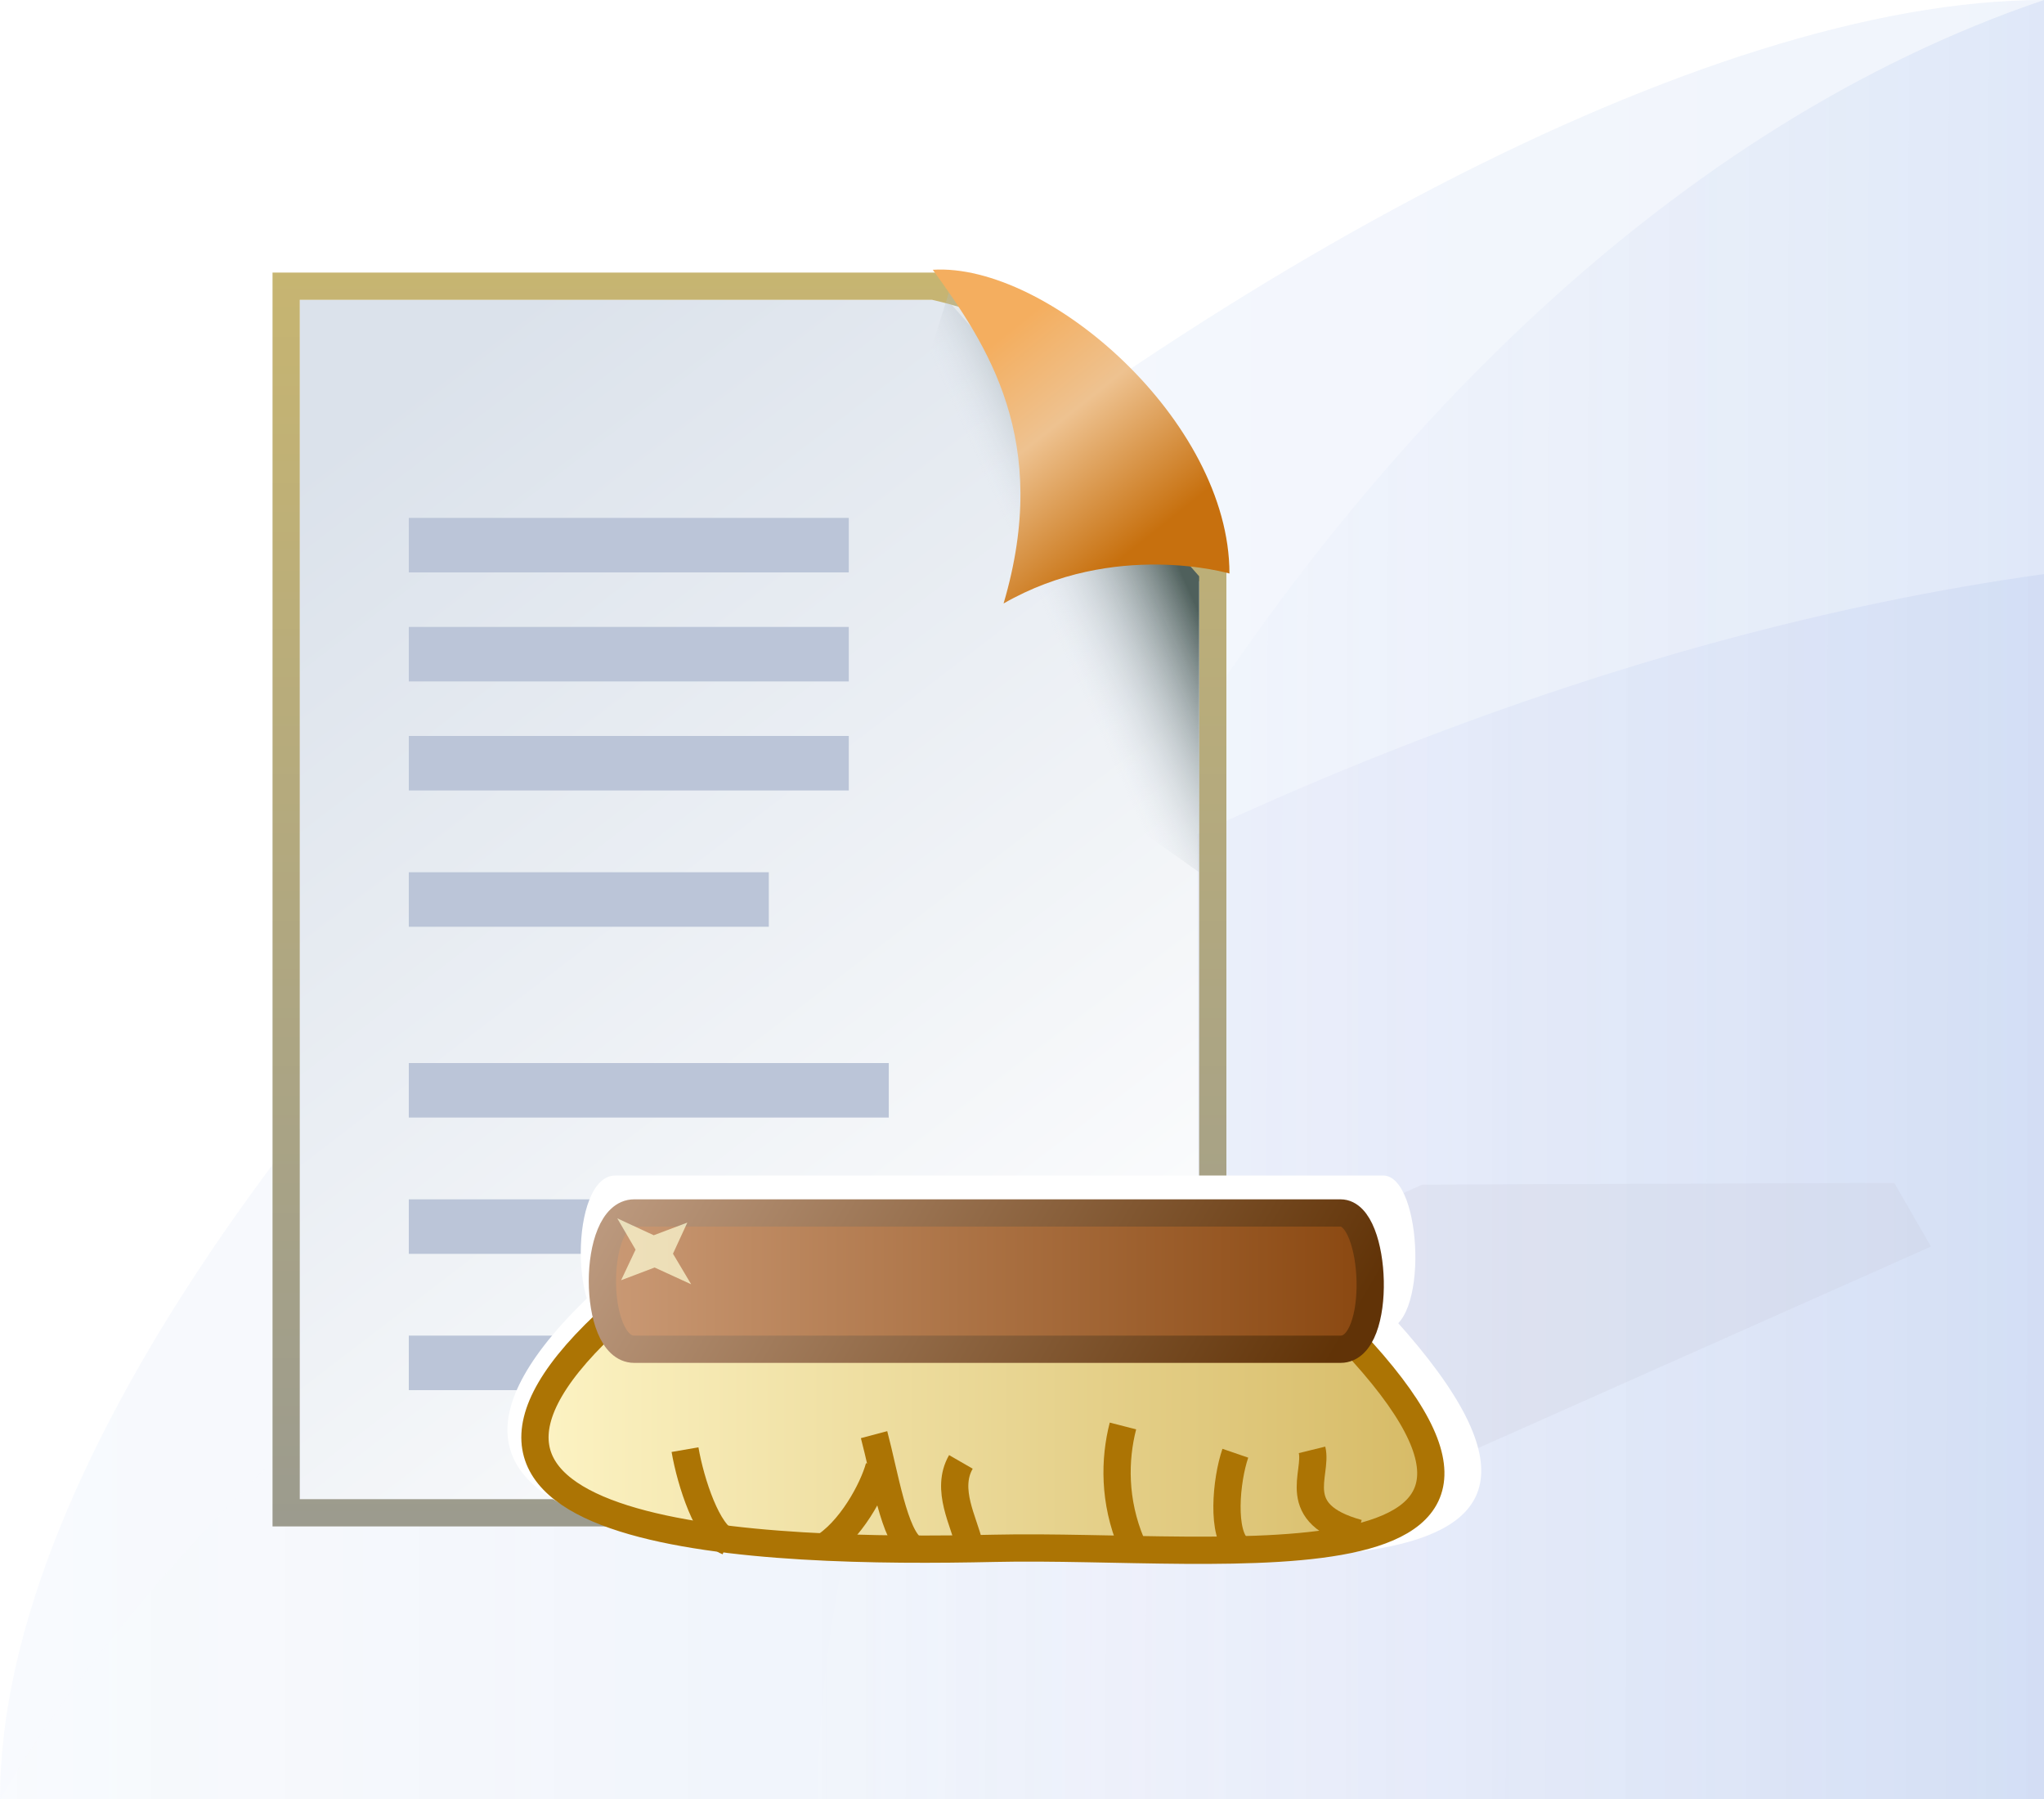 <?xml version="1.0" encoding="UTF-8" standalone="no"?>
<!-- Created with Inkscape (http://www.inkscape.org/) -->

<svg
   width="75"
   height="66"
   id="svg2"
   version="1.1"
   inkscape:version="1.3 (0e150ed, 2023-07-21)"
   sodipodi:docname="cleanmanifest_wiz.svg"
   inkscape:export-filename="/Users/d021678/git/eclipse.jdt.ui/org.eclipse.jdt.ui/icons/full/wizban/newclass_wiz2.png"
   inkscape:export-xdpi="90"
   inkscape:export-ydpi="90"
   xml:space="preserve"
   xmlns:inkscape="http://www.inkscape.org/namespaces/inkscape"
   xmlns:sodipodi="http://sodipodi.sourceforge.net/DTD/sodipodi-0.dtd"
   xmlns:xlink="http://www.w3.org/1999/xlink"
   xmlns="http://www.w3.org/2000/svg"
   xmlns:svg="http://www.w3.org/2000/svg"
   xmlns:rdf="http://www.w3.org/1999/02/22-rdf-syntax-ns#"
   xmlns:cc="http://creativecommons.org/ns#"
   xmlns:dc="http://purl.org/dc/elements/1.1/"><defs
     id="defs4"><linearGradient
       inkscape:collect="always"
       id="linearGradient4972"><stop
         style="stop-color:#ffffff;stop-opacity:1"
         offset="0"
         id="stop4974" /><stop
         style="stop-color:#f5f8fd;stop-opacity:1"
         offset="1"
         id="stop4976" /></linearGradient><linearGradient
       inkscape:collect="always"
       id="linearGradient4964"><stop
         style="stop-color:#ffffff;stop-opacity:1"
         offset="0"
         id="stop4966" /><stop
         style="stop-color:#e8eefa;stop-opacity:1"
         offset="1"
         id="stop4968" /></linearGradient><linearGradient
       inkscape:collect="always"
       id="linearGradient4956"><stop
         style="stop-color:#fcfdfe;stop-opacity:1"
         offset="0"
         id="stop4958" /><stop
         style="stop-color:#dee6f8;stop-opacity:1"
         offset="1"
         id="stop4960" /></linearGradient><filter
       style="color-interpolation-filters:sRGB"
       inkscape:label="Drop Shadow"
       id="filter8854"><feFlood
         flood-opacity="0.933"
         flood-color="rgb(244,248,254)"
         result="flood"
         id="feFlood8856" /><feComposite
         in="flood"
         in2="SourceGraphic"
         operator="in"
         result="composite1"
         id="feComposite8858" /><feGaussianBlur
         in="composite1"
         stdDeviation="1.2"
         result="blur"
         id="feGaussianBlur8860" /><feOffset
         dx="-1"
         dy="3"
         result="offset"
         id="feOffset8862" /><feComposite
         in="SourceGraphic"
         in2="offset"
         operator="over"
         result="composite2"
         id="feComposite8864" /></filter><linearGradient
       id="linearGradient6122"><stop
         style="stop-color:#c0c0c0;stop-opacity:1"
         offset="0"
         id="stop6124" /><stop
         id="stop6132"
         offset="0.5"
         style="stop-color:#adadad;stop-opacity:1" /><stop
         style="stop-color:#808080;stop-opacity:1"
         offset="1"
         id="stop6126" /></linearGradient><linearGradient
       id="linearGradient7087"><stop
         style="stop-color:#17325d;stop-opacity:1;"
         offset="0"
         id="stop7089" /><stop
         id="stop7091"
         offset="0.25"
         style="stop-color:#b4d0e2;stop-opacity:1" /><stop
         id="stop7093"
         offset="0.5"
         style="stop-color:#b7d2e4;stop-opacity:1" /><stop
         style="stop-color:#acc9de;stop-opacity:1"
         offset="0.75"
         id="stop7095" /><stop
         style="stop-color:#3e72a7;stop-opacity:1"
         offset="1"
         id="stop7097" /></linearGradient><mask
       id="mask7366"
       maskUnits="userSpaceOnUse"><path
         style="fill:#ffffff;fill-opacity:1;stroke:#ffffff;stroke-width:1;stroke-linecap:butt;stroke-linejoin:miter;stroke-miterlimit:4;stroke-opacity:1;stroke-dashoffset:0;display:inline"
         d="m -16.593,1040.862 9.99,0 0,10.002 -2.983,3.038 -5.966,0 c -0.53,-0.022 -1.041,-0.552 -1.041,-1.038 z"
         id="path7368"
         inkscape:connector-curvature="0"
         sodipodi:nodetypes="ccccccc" /></mask><linearGradient
       id="linearGradient7584-5"><stop
         id="stop7586-4"
         offset="0"
         style="stop-color:#f9cd5f;stop-opacity:1" /><stop
         id="stop7588-5"
         offset="1"
         style="stop-color:#fbf0b4;stop-opacity:1" /></linearGradient><linearGradient
       id="linearGradient7592-1"><stop
         id="stop7594-6"
         offset="0"
         style="stop-color:#bd8416;stop-opacity:1" /><stop
         id="stop7596-9"
         offset="1"
         style="stop-color:#a66b10;stop-opacity:1" /></linearGradient><linearGradient
       id="linearGradient10798-1-9-3-7-6-6-6-2-6-7-98-9-4-1"><stop
         style="stop-color:#5aad60;stop-opacity:1;"
         offset="0"
         id="stop10800-5-2-1-8-20-4-0-2-1-9-0-0-1-1" /><stop
         id="stop10806-6-8-5-3-9-2-2-7-0-4-2-7-8-9"
         offset="0.5"
         style="stop-color:#5bb26a;stop-opacity:1;" /><stop
         style="stop-color:#a4c589;stop-opacity:1"
         offset="1"
         id="stop10802-1-5-3-0-4-6-8-5-5-6-69-6-4-0" /></linearGradient><mask
       maskUnits="userSpaceOnUse"
       id="mask7366-4"><path
         sodipodi:nodetypes="ccccccc"
         inkscape:connector-curvature="0"
         id="path7368-2"
         d="m -16.593,1040.862 9.99,0 0,10.002 -2.983,3.038 -5.966,0 c -0.53,-0.022 -1.041,-0.552 -1.041,-1.038 z"
         style="fill:#ffffff;fill-opacity:1;stroke:#ffffff;stroke-width:1;stroke-linecap:butt;stroke-linejoin:miter;stroke-miterlimit:4;stroke-opacity:1;stroke-dashoffset:0;display:inline" /></mask><linearGradient
       inkscape:collect="always"
       xlink:href="#linearGradient7087"
       id="linearGradient9331"
       gradientUnits="userSpaceOnUse"
       gradientTransform="translate(-20,0)"
       x1="4.778"
       y1="1039.812"
       x2="4.778"
       y2="1041.911" /><linearGradient
       y2="1041.911"
       x2="4.778"
       y1="1039.812"
       x1="4.778"
       gradientTransform="translate(-18,4.7e-5)"
       gradientUnits="userSpaceOnUse"
       id="linearGradient9333"
       xlink:href="#linearGradient7087"
       inkscape:collect="always" /><linearGradient
       y2="1041.911"
       x2="4.778"
       y1="1039.812"
       x1="4.778"
       gradientTransform="translate(-16,4.7e-5)"
       gradientUnits="userSpaceOnUse"
       id="linearGradient9335"
       xlink:href="#linearGradient7087"
       inkscape:collect="always" /><linearGradient
       y2="1041.911"
       x2="4.778"
       y1="1039.812"
       x1="4.778"
       gradientTransform="translate(-14,4.7e-5)"
       gradientUnits="userSpaceOnUse"
       id="linearGradient9337"
       xlink:href="#linearGradient7087"
       inkscape:collect="always" /><linearGradient
       y2="1041.911"
       x2="4.778"
       y1="1039.812"
       x1="4.778"
       gradientTransform="translate(-12,4.7e-5)"
       gradientUnits="userSpaceOnUse"
       id="linearGradient9339"
       xlink:href="#linearGradient7087"
       inkscape:collect="always" /><linearGradient
       gradientTransform="translate(-80,0)"
       gradientUnits="userSpaceOnUse"
       y2="1042.797"
       x2="163.22"
       y1="1042.797"
       x1="88.22"
       id="linearGradient68073"
       xlink:href="#linearGradient4956"
       inkscape:collect="always" /><linearGradient
       gradientTransform="translate(-80,0)"
       gradientUnits="userSpaceOnUse"
       y2="1032.267"
       x2="163.22"
       y1="1032.267"
       x1="94.47"
       id="linearGradient68075"
       xlink:href="#linearGradient4964"
       inkscape:collect="always" /><linearGradient
       gradientTransform="translate(-80,0)"
       gradientUnits="userSpaceOnUse"
       y2="1032.267"
       x2="152.722"
       y1="1032.267"
       x1="88.22"
       id="linearGradient68077"
       xlink:href="#linearGradient4972"
       inkscape:collect="always" /><filter
       id="filter8854-9"
       inkscape:label="Drop Shadow"
       style="color-interpolation-filters:sRGB"><feFlood
         id="feFlood8856-0"
         result="flood"
         flood-color="rgb(244,248,254)"
         flood-opacity="0.933" /><feComposite
         id="feComposite8858-2"
         result="composite1"
         operator="in"
         in2="SourceGraphic"
         in="flood" /><feGaussianBlur
         id="feGaussianBlur8860-3"
         result="blur"
         stdDeviation="1.2"
         in="composite1" /><feOffset
         id="feOffset8862-2"
         result="offset"
         dy="3"
         dx="-1" /><feComposite
         id="feComposite8864-3"
         result="composite2"
         operator="over"
         in2="offset"
         in="SourceGraphic" /></filter><linearGradient
       id="linearGradient10798-1-9-3-7-6-8-9-0-9-1"><stop
         id="stop10800-5-2-1-8-20-6-4-9-8-2"
         offset="0"
         style="stop-color:#7564b1;stop-opacity:1" /><stop
         style="stop-color:#5d4aa1;stop-opacity:1"
         offset="0.5"
         id="stop10806-6-8-5-3-9-24-8-4-3-2" /><stop
         id="stop10802-1-5-3-0-4-8-4-2-9-2"
         offset="1"
         style="stop-color:#9283c3;stop-opacity:1" /></linearGradient><linearGradient
       id="linearGradient7540-2-3-8-7"><stop
         id="stop7542-8-7-5-3"
         offset="0"
         style="stop-color:#ffffff;stop-opacity:0.502" /><stop
         style="stop-color:#ffffff;stop-opacity:1"
         offset="0.476"
         id="stop7544-8-2-0-5" /><stop
         style="stop-color:#ffffff;stop-opacity:0"
         offset="0.5"
         id="stop7546-1-7-9-5" /><stop
         id="stop7548-98-9-2-4"
         offset="1"
         style="stop-color:#ffffff;stop-opacity:0;" /></linearGradient><linearGradient
       inkscape:collect="always"
       id="linearGradient7272-66-4-5-5-5-8"><stop
         style="stop-color:#8f6c10;stop-opacity:1"
         offset="0"
         id="stop7274-6-0-1-7-4-7" /><stop
         style="stop-color:#c9a645;stop-opacity:1"
         offset="1"
         id="stop7276-66-6-3-9-1-4" /></linearGradient><linearGradient
       y2="1030.341"
       x2="-10.16"
       y1="1030.341"
       x1="-22.454"
       gradientUnits="userSpaceOnUse"
       id="linearGradient10540"
       xlink:href="#linearGradient7540-2-3-8-7"
       inkscape:collect="always" /><linearGradient
       y2="1030.341"
       x2="-10.16"
       y1="1030.341"
       x1="-22.454"
       gradientTransform="matrix(0,1,-1,0,1014.034,1046.648)"
       gradientUnits="userSpaceOnUse"
       id="linearGradient10542"
       xlink:href="#linearGradient7540-2-3-8-7"
       inkscape:collect="always" /><linearGradient
       y2="1023.257"
       x2="-15.946"
       y1="1037.466"
       x1="-15.946"
       gradientTransform="matrix(0.956,0,0,0.956,-0.72,45.488)"
       gradientUnits="userSpaceOnUse"
       id="linearGradient10544"
       xlink:href="#linearGradient7272-66-4-5-5-5-8"
       inkscape:collect="always" /><mask
       id="mask10620"
       maskUnits="userSpaceOnUse"><path
         transform="matrix(0.555,0,0,0.555,-206.96,787.087)"
         d="m 398.75,468.237 a 10.625,10.625 0 1 1 -21.25,0 10.625,10.625 0 1 1 21.25,0 z"
         sodipodi:ry="10.625"
         sodipodi:rx="10.625"
         sodipodi:cy="468.23718"
         sodipodi:cx="388.125"
         id="path10622"
         style="font-size:13.589px;font-style:normal;font-weight:normal;line-height:125%;letter-spacing:0px;word-spacing:0px;fill:#ffffff;fill-opacity:1;stroke:#ffffff;stroke-width:2.166;stroke-linecap:round;stroke-linejoin:round;stroke-miterlimit:4;stroke-opacity:1;stroke-dasharray:none;stroke-dashoffset:0;display:inline;font-family:Sans"
         sodipodi:type="arc" /></mask><linearGradient
       id="linearGradient4528-9-5-7-9-7-3"><stop
         id="stop4530-0-5-0-5-8-4"
         offset="0"
         style="stop-color:#e0c576;stop-opacity:1;" /><stop
         id="stop4532-7-9-3-3-6-1"
         offset="1"
         style="stop-color:#9e7916;stop-opacity:1" /></linearGradient><linearGradient
       id="linearGradient6281-8-0-1-6-6-4-2-8-0"><stop
         style="stop-color:#f7f9fb;stop-opacity:1"
         offset="0"
         id="stop6283-0-2-2-1-2-0-1-6-0" /><stop
         style="stop-color:#ffd680;stop-opacity:1"
         offset="1"
         id="stop6285-5-0-9-7-6-9-9-1-9" /></linearGradient><linearGradient
       inkscape:collect="always"
       xlink:href="#linearGradient4972-7"
       id="linearGradient4978"
       x1="88.22"
       y1="1032.267"
       x2="163.22"
       y2="1032.267"
       gradientUnits="userSpaceOnUse"
       gradientTransform="translate(-88.22,-999.267)" /><linearGradient
       inkscape:collect="always"
       id="linearGradient4972-7"><stop
         style="stop-color:#b8ccf1;stop-opacity:0.102"
         offset="0"
         id="stop4974-8" /><stop
         style="stop-color:#6e97e2;stop-opacity:0.102"
         offset="1"
         id="stop4976-1" /></linearGradient><linearGradient
       inkscape:collect="always"
       xlink:href="#linearGradient4964-3"
       id="linearGradient4970"
       x1="118.386"
       y1="1032.184"
       x2="163.22"
       y2="1032.267"
       gradientUnits="userSpaceOnUse"
       gradientTransform="translate(-88.22,-999.267)" /><linearGradient
       inkscape:collect="always"
       id="linearGradient4964-3"><stop
         style="stop-color:#ffffff;stop-opacity:0.349"
         offset="0"
         id="stop4966-1" /><stop
         style="stop-color:#91ade6;stop-opacity:1"
         offset="1"
         id="stop4968-1" /></linearGradient><linearGradient
       inkscape:collect="always"
       xlink:href="#linearGradient4956-2"
       id="linearGradient4962"
       x1="88.22"
       y1="1042.797"
       x2="163.22"
       y2="1042.797"
       gradientUnits="userSpaceOnUse"
       gradientTransform="translate(-88.22,-999.267)" /><linearGradient
       inkscape:collect="always"
       id="linearGradient4956-2"><stop
         style="stop-color:#fcfdfe;stop-opacity:0.256"
         offset="0"
         id="stop4958-5" /><stop
         style="stop-color:#98aae7;stop-opacity:0.404"
         offset="1"
         id="stop4960-6" /></linearGradient><linearGradient
       id="linearGradient3827"><stop
         id="stop3829"
         offset="0"
         style="stop-color:#ffffff;stop-opacity:0;" /><stop
         style="stop-color:#ffffff;stop-opacity:1;"
         offset="0.601"
         id="stop3835" /><stop
         id="stop3831"
         offset="1"
         style="stop-color:#ffffff;stop-opacity:0;" /></linearGradient><linearGradient
       id="linearGradient10798-1-9-3-7-6-8-9-0-9-1-0"><stop
         id="stop10800-5-2-1-8-20-6-4-9-8-2-9"
         offset="0"
         style="stop-color:#f3faed;stop-opacity:1" /><stop
         style="stop-color:#e7f4da;stop-opacity:1"
         offset="0.659"
         id="stop10806-6-8-5-3-9-24-8-4-3-2-4" /><stop
         id="stop10802-1-5-3-0-4-8-4-2-9-2-5"
         offset="1"
         style="stop-color:#67bf1f;stop-opacity:1" /></linearGradient><linearGradient
       inkscape:collect="always"
       xlink:href="#linearGradient4994"
       id="linearGradient6375-6"
       x1="50.703"
       y1="1052.448"
       x2="22.53"
       y2="1014.139"
       gradientUnits="userSpaceOnUse"
       gradientTransform="matrix(0.966,0,0,1.004,-7.046,-17.426)" /><linearGradient
       id="linearGradient4994"
       inkscape:collect="always"><stop
         id="stop4996"
         offset="0"
         style="stop-color:#ffffff;stop-opacity:1" /><stop
         id="stop4998"
         offset="1"
         style="stop-color:#dbe2eb;stop-opacity:1" /></linearGradient><linearGradient
       inkscape:collect="always"
       xlink:href="#linearGradient4902"
       id="linearGradient4238"
       gradientUnits="userSpaceOnUse"
       gradientTransform="matrix(3.389,0,0,3.506,-8.13,-2645.203)"
       x1="10.545"
       y1="1038.578"
       x2="10.545"
       y2="1052.323" /><linearGradient
       id="linearGradient4902"
       inkscape:collect="always"><stop
         id="stop4904"
         offset="0"
         style="stop-color:#c7b571;stop-opacity:1;" /><stop
         id="stop4906"
         offset="1"
         style="stop-color:#9a9a8f;stop-opacity:1" /></linearGradient><linearGradient
       inkscape:collect="always"
       xlink:href="#linearGradient6411"
       id="linearGradient4240"
       gradientUnits="userSpaceOnUse"
       gradientTransform="matrix(0.972,0,0,1.036,-7.241,-50.029)"
       x1="52.166"
       y1="1020.899"
       x2="47.43"
       y2="1023.162" /><linearGradient
       inkscape:collect="always"
       id="linearGradient6411"><stop
         style="stop-color:#4f605c;stop-opacity:1"
         offset="0"
         id="stop6413" /><stop
         style="stop-color:#dbe2eb;stop-opacity:0"
         offset="1"
         id="stop6415" /></linearGradient><linearGradient
       inkscape:collect="always"
       xlink:href="#linearGradient4258"
       id="linearGradient4264"
       x1="59.22"
       y1="1021.267"
       x2="62.22"
       y2="1025.267"
       gradientUnits="userSpaceOnUse"
       gradientTransform="matrix(1.75,0,0,1.865,-65.901,-906.743)" /><linearGradient
       inkscape:collect="always"
       id="linearGradient4258"><stop
         style="stop-color:#f4ae5f;stop-opacity:1;"
         offset="0"
         id="stop4260" /><stop
         id="stop4266"
         offset="0.415"
         style="stop-color:#eec290;stop-opacity:1" /><stop
         style="stop-color:#c7700e;stop-opacity:1"
         offset="1"
         id="stop4262" /></linearGradient><filter
       inkscape:collect="always"
       style="color-interpolation-filters:sRGB"
       id="filter5097"
       x="-0.053"
       width="1.106"
       y="-0.166"
       height="1.332"><feGaussianBlur
         inkscape:collect="always"
         stdDeviation="1.106"
         id="feGaussianBlur5099" /></filter><filter
       height="1.095"
       y="-0.048"
       width="1.097"
       x="-0.048"
       id="filter4285-9-8-5"
       style="color-interpolation-filters:sRGB"
       inkscape:collect="always"><feGaussianBlur
         id="feGaussianBlur4287-9-5-9"
         stdDeviation="0.1"
         inkscape:collect="always" /></filter><linearGradient
       inkscape:collect="always"
       xlink:href="#linearGradient5726"
       id="linearGradient5732"
       x1="71.496"
       y1="1042.777"
       x2="105.369"
       y2="1042.777"
       gradientUnits="userSpaceOnUse"
       gradientTransform="translate(-37.146,-0.817)" /><linearGradient
       inkscape:collect="always"
       id="linearGradient5726"><stop
         style="stop-color:#fdf4c5;stop-opacity:1"
         offset="0"
         id="stop5728" /><stop
         style="stop-color:#d6ba65;stop-opacity:1"
         offset="1"
         id="stop5730" /></linearGradient><linearGradient
       inkscape:collect="always"
       xlink:href="#linearGradient5714"
       id="linearGradient5720"
       x1="62.826"
       y1="1024.362"
       x2="91"
       y2="1024.362"
       gradientUnits="userSpaceOnUse"
       gradientTransform="matrix(1.037,0,0,1,-28.33,12)" /><linearGradient
       inkscape:collect="always"
       id="linearGradient5714"><stop
         style="stop-color:#cb9b77;stop-opacity:1"
         offset="0"
         id="stop5716" /><stop
         style="stop-color:#89460e;stop-opacity:1"
         offset="1"
         id="stop5718" /></linearGradient><linearGradient
       inkscape:collect="always"
       xlink:href="#linearGradient5706"
       id="linearGradient5712"
       x1="89"
       y1="1027.362"
       x2="66"
       y2="1014.362"
       gradientUnits="userSpaceOnUse"
       gradientTransform="matrix(1.037,0,0,1,-28.33,12)" /><linearGradient
       inkscape:collect="always"
       id="linearGradient5706"><stop
         style="stop-color:#613307;stop-opacity:1"
         offset="0"
         id="stop5708" /><stop
         style="stop-color:#c19f85;stop-opacity:1"
         offset="1"
         id="stop5710" /></linearGradient><filter
       inkscape:collect="always"
       style="color-interpolation-filters:sRGB"
       id="filter5957"
       x="-0.091"
       width="1.182"
       y="-0.344"
       height="1.687"><feGaussianBlur
         inkscape:collect="always"
         stdDeviation="1.244"
         id="feGaussianBlur5959" /></filter><filter
       inkscape:collect="always"
       style="color-interpolation-filters:sRGB"
       id="filter5961"
       x="-0.106"
       width="1.212"
       y="-0.597"
       height="2.195"><feGaussianBlur
         inkscape:collect="always"
         stdDeviation="1.244"
         id="feGaussianBlur5963" /></filter></defs><sodipodi:namedview
     id="base"
     pagecolor="#3e3e3e"
     bordercolor="#666666"
     borderopacity="1.0"
     inkscape:pageopacity="0"
     inkscape:pageshadow="2"
     inkscape:zoom="4.7112569"
     inkscape:cx="40.222812"
     inkscape:cy="49.880532"
     inkscape:document-units="px"
     inkscape:current-layer="layer1"
     showgrid="true"
     inkscape:window-width="1728"
     inkscape:window-height="1051"
     inkscape:window-x="0"
     inkscape:window-y="38"
     inkscape:window-maximized="1"
     showguides="true"
     inkscape:guide-bbox="true"
     inkscape:snap-global="true"
     inkscape:snap-bbox="true"
     inkscape:bbox-nodes="true"
     inkscape:showpageshadow="2"
     inkscape:pagecheckerboard="0"
     inkscape:deskcolor="#d1d1d1"><inkscape:grid
       type="xygrid"
       id="grid4112"
       empspacing="5"
       visible="true"
       enabled="true"
       snapvisiblegridlinesonly="true"
       originx="0"
       originy="0"
       spacingy="1"
       spacingx="1"
       units="px" /></sodipodi:namedview><g
     inkscape:groupmode="layer"
     id="layer2"
     inkscape:label="Background"
     style="display:inline"
     sodipodi:insensitive="true"><path
       sodipodi:nodetypes="cccc"
       inkscape:connector-curvature="0"
       id="rect4113-1"
       d="M 75,0 75,66 1e-6,66 C 1e-6,41.205 50.01,0 75,0 Z"
       style="display:inline;fill:url(#linearGradient4978);fill-opacity:1;stroke:none" /><path
       sodipodi:nodetypes="cccc"
       inkscape:connector-curvature="0"
       id="rect4113-1-0"
       d="M 75,21.061 75,66 1e-6,66 C 10.625,47.804 43.51,25.436 75,21.061 Z"
       style="display:inline;opacity:0.404;fill:url(#linearGradient4962);fill-opacity:1;stroke:none" /><g
       id="g11331-3-1-1-7"
       style="display:inline"
       transform="matrix(0.279,0,0,0.279,-14.618,-107.529)"><g
         style="fill:#737986;fill-opacity:1;stroke:#595e68;stroke-opacity:1"
         id="g13408-8-2" /></g><path
       sodipodi:nodetypes="cccc"
       inkscape:connector-curvature="0"
       id="rect4113-1-7"
       d="M 75,4.0000001e-7 75,66 30,66 C 30,46.154 47.709,9.25 75,4e-7 Z"
       style="display:inline;opacity:0.184;fill:url(#linearGradient4970);fill-opacity:1;stroke:none" /></g><g
     inkscape:label="Foreground"
     inkscape:groupmode="layer"
     id="layer1"
     style="display:inline"
     transform="translate(0,-986.362)"><path
       sodipodi:nodetypes="cccccc"
       inkscape:connector-curvature="0"
       id="rect4001-3-4-5"
       d="m 61.725,1022.81 21.274,-0.101 1.655,3.779 -20.678,12.12 -29.323,0.101 z"
       style="display:inline;opacity:0.52;fill:#c5c3d4;fill-opacity:0.729;stroke:none;filter:url(#filter5097)"
       transform="matrix(0.814,0,0,0.618,1.944,397.725)" /><path
       sodipodi:nodetypes="cccccc"
       inkscape:connector-curvature="0"
       id="rect4001-3-4"
       d="m 11,997.362 23.76,0 9.151,10.393 0.089,33.607 -33,0 z"
       style="display:inline;opacity:1;fill:url(#linearGradient6375-6);fill-opacity:1;stroke:none" /><path
       sodipodi:nodetypes="ccscccc"
       inkscape:connector-curvature="0"
       id="rect4001-1"
       d="m 10.5,996.862 23.756,0 c 0,0 7.143,1.472 5.331,4.864 -0.056,0.106 4.913,5.784 4.913,5.784 l 0,34.352 -34,0 z"
       style="fill:none;stroke:url(#linearGradient4238);stroke-width:1;stroke-linecap:butt;stroke-linejoin:miter;stroke-miterlimit:4;stroke-dashoffset:0;stroke-opacity:1" /><path
       sodipodi:nodetypes="cccccc"
       inkscape:connector-curvature="0"
       id="rect4001-3-9-0"
       d="M 34.828,997.056 44,1007.504 l 0,10.858 -13.461,-9.498 c 1.765,-3.809 3.044,-7.787 4.288,-11.808 z"
       style="display:inline;fill:url(#linearGradient4240);fill-opacity:1;stroke:none" /><path
       sodipodi:nodetypes="cccc"
       id="path5675-4"
       d="m 34.227,996.259 c 1.979,2.742 4.366,6.25 2.597,12.243 4.071,-2.341 8.288,-1.099 8.288,-1.099 0,-5.595 -6.679,-11.407 -10.885,-11.144 z"
       style="display:inline;fill:url(#linearGradient4264);fill-opacity:1;fill-rule:evenodd;stroke:none;stroke-width:1px;stroke-linecap:butt;stroke-linejoin:miter;stroke-opacity:1"
       inkscape:connector-curvature="0" /><path
       style="fill:none;fill-rule:evenodd;stroke:#bbc5d8;stroke-width:2;stroke-linecap:butt;stroke-linejoin:miter;stroke-miterlimit:4;stroke-dasharray:none;stroke-opacity:1"
       d="m 15,1036.362 11.741,0"
       id="path4696"
       inkscape:connector-curvature="0" /><path
       style="display:inline;fill:none;fill-rule:evenodd;stroke:#bbc5d8;stroke-width:2;stroke-linecap:butt;stroke-linejoin:miter;stroke-miterlimit:4;stroke-dasharray:none;stroke-opacity:1"
       d="m 15,1031.362 16.144,0"
       id="path4696-5"
       inkscape:connector-curvature="0" /><path
       style="display:inline;fill:none;fill-rule:evenodd;stroke:#bbc5d8;stroke-width:2;stroke-linecap:butt;stroke-linejoin:miter;stroke-miterlimit:4;stroke-dasharray:none;stroke-opacity:1"
       d="m 15,1026.362 17.612,0"
       id="path4696-4"
       inkscape:connector-curvature="0" /><path
       style="display:inline;fill:none;fill-rule:evenodd;stroke:#bbc5d8;stroke-width:2;stroke-linecap:butt;stroke-linejoin:miter;stroke-miterlimit:4;stroke-dasharray:none;stroke-opacity:1"
       d="m 15,1006.362 16.144,0"
       id="path4696-0"
       inkscape:connector-curvature="0" /><path
       style="display:inline;fill:none;fill-rule:evenodd;stroke:#bbc5d8;stroke-width:2;stroke-linecap:butt;stroke-linejoin:miter;stroke-miterlimit:4;stroke-dasharray:none;stroke-opacity:1"
       d="m 15,1010.362 16.144,0"
       id="path4696-9"
       inkscape:connector-curvature="0" /><path
       style="display:inline;fill:none;fill-rule:evenodd;stroke:#bbc5d8;stroke-width:2;stroke-linecap:butt;stroke-linejoin:miter;stroke-miterlimit:4;stroke-dasharray:none;stroke-opacity:1"
       d="m 15,1014.362 16.144,0"
       id="path4696-8"
       inkscape:connector-curvature="0" /><path
       style="display:inline;fill:none;fill-rule:evenodd;stroke:#bbc5d8;stroke-width:2;stroke-linecap:butt;stroke-linejoin:miter;stroke-miterlimit:4;stroke-dasharray:none;stroke-opacity:1"
       d="m 15,1019.362 13.209,0"
       id="path4696-2"
       inkscape:connector-curvature="0" /><g
       style="display:inline"
       id="g5965"
       transform="matrix(1.087,0,0,1.134,-42.809,-92.464)"><path
         sodipodi:nodetypes="czc"
         inkscape:connector-curvature="0"
         id="path5724-1"
         d="m 59.514,993.059 c -9.368,8.375 5.421,8.811 13.857,8.62 8.435,-0.192 23,2.035 12.143,-8.62"
         style="display:inline;opacity:1;fill:#ffffff;fill-opacity:1;fill-rule:evenodd;stroke:none;stroke-width:1px;stroke-linecap:butt;stroke-linejoin:miter;stroke-opacity:1;filter:url(#filter5957)" /><path
         sodipodi:nodetypes="sssss"
         inkscape:connector-curvature="0"
         id="path5704-8"
         d="m 86.073,994.376 -25.92,0 c -1.555,0 -1.555,-5 0,-5 l 25.92,0 c 1.34,0 1.555,5 0,5 z"
         style="display:inline;fill:#ffffff;fill-opacity:1;fill-rule:evenodd;stroke:none;stroke-width:1px;stroke-linecap:butt;stroke-linejoin:miter;stroke-opacity:1;filter:url(#filter5961)" /></g><g
       transform="translate(-15.223,-3)"
       style="display:inline"
       id="g5842"><path
         sodipodi:nodetypes="czc"
         inkscape:connector-curvature="0"
         id="path5724"
         d="m 37.854,1037.545 c -9.368,8.375 5.421,8.811 13.857,8.62 8.435,-0.192 23,2.035 12.143,-8.62"
         style="opacity:1;fill:url(#linearGradient5732);fill-opacity:1;fill-rule:evenodd;stroke:#ac7404;stroke-width:1px;stroke-linecap:butt;stroke-linejoin:miter;stroke-opacity:1" /><path
         sodipodi:nodetypes="sssss"
         inkscape:connector-curvature="0"
         id="path5704"
         d="m 64.413,1038.862 -25.92,0 c -1.555,0 -1.555,-5 0,-5 l 25.92,0 c 1.34,0 1.555,5 0,5 z"
         style="fill:url(#linearGradient5720);fill-opacity:1;fill-rule:evenodd;stroke:url(#linearGradient5712);stroke-width:1px;stroke-linecap:butt;stroke-linejoin:miter;stroke-opacity:1" /><path
         sodipodi:nodetypes="cc"
         inkscape:connector-curvature="0"
         id="path5734"
         d="m 41.916,1045.917 c -0.726,-0.274 -1.346,-2.148 -1.558,-3.372"
         style="fill:none;fill-rule:evenodd;stroke:#ac7404;stroke-width:1px;stroke-linecap:butt;stroke-linejoin:miter;stroke-opacity:1" /><path
         sodipodi:nodetypes="cc"
         inkscape:connector-curvature="0"
         id="path5736"
         d="m 45.357,1046.173 c 1.066,-0.619 1.899,-2.173 2.124,-3"
         style="fill:none;fill-rule:evenodd;stroke:#ac7404;stroke-width:1px;stroke-linecap:butt;stroke-linejoin:miter;stroke-opacity:1" /><path
         sodipodi:nodetypes="cc"
         inkscape:connector-curvature="0"
         id="path5738"
         d="m 48.729,1046.173 c -0.695,-0.447 -1.038,-2.687 -1.434,-4.178"
         style="fill:none;fill-rule:evenodd;stroke:#ac7404;stroke-width:1px;stroke-linecap:butt;stroke-linejoin:miter;stroke-opacity:1" /><path
         sodipodi:nodetypes="cc"
         inkscape:connector-curvature="0"
         id="path5740"
         d="m 50.791,1046.049 c -0.19,-0.86 -0.894,-2.04 -0.31,-3.054"
         style="fill:none;fill-rule:evenodd;stroke:#ac7404;stroke-width:1px;stroke-linecap:butt;stroke-linejoin:miter;stroke-opacity:1" /><path
         sodipodi:nodetypes="cc"
         inkscape:connector-curvature="0"
         id="path5742"
         d="m 56.737,1045.987 c -0.651,-1.55 -0.626,-3.082 -0.31,-4.31"
         style="fill:none;fill-rule:evenodd;stroke:#ac7404;stroke-width:1px;stroke-linecap:butt;stroke-linejoin:miter;stroke-opacity:1" /><path
         sodipodi:nodetypes="cc"
         inkscape:connector-curvature="0"
         id="path5744"
         d="m 60.675,1046.166 c -0.638,-0.513 -0.469,-2.484 -0.124,-3.489"
         style="fill:none;fill-rule:evenodd;stroke:#ac7404;stroke-width:1px;stroke-linecap:butt;stroke-linejoin:miter;stroke-opacity:1" /><path
         sodipodi:nodetypes="cc"
         inkscape:connector-curvature="0"
         id="path5746"
         d="m 65.055,1045.607 c -2.603,-0.713 -1.472,-2.166 -1.69,-3.054"
         style="fill:none;fill-rule:evenodd;stroke:#ac7404;stroke-width:1px;stroke-linecap:butt;stroke-linejoin:miter;stroke-opacity:1" /></g><path
       sodipodi:type="star"
       style="display:inline;opacity:0.9;fill:#fefdd7;fill-opacity:0.875;stroke:none;stroke-width:0;stroke-miterlimit:4;stroke-dasharray:none;filter:url(#filter4285-9-8-5)"
       id="path4252-6-0-8"
       sodipodi:sides="4"
       sodipodi:cx="4.7729707"
       sodipodi:cy="1041.2474"
       sodipodi:r1="3.3255017"
       sodipodi:r2="1.2227583"
       sodipodi:arg1="2.432965"
       sodipodi:arg2="-3.0251395"
       inkscape:flatsided="false"
       inkscape:rounded="0"
       inkscape:randomized="-0.017554997"
       d="m 2.3,1043.37 1.268,-2.267 -0.959,-2.38 2.348,1.282 2.302,-0.904 -1.26,2.275 0.963,2.376 -2.306,-1.283 z"
       transform="matrix(0.075,0.487,-0.548,-0.001,594.244,1030.983)"
       inkscape:transform-center-x="-0.029844543"
       inkscape:transform-center-y="0.12561887" /></g></svg>
